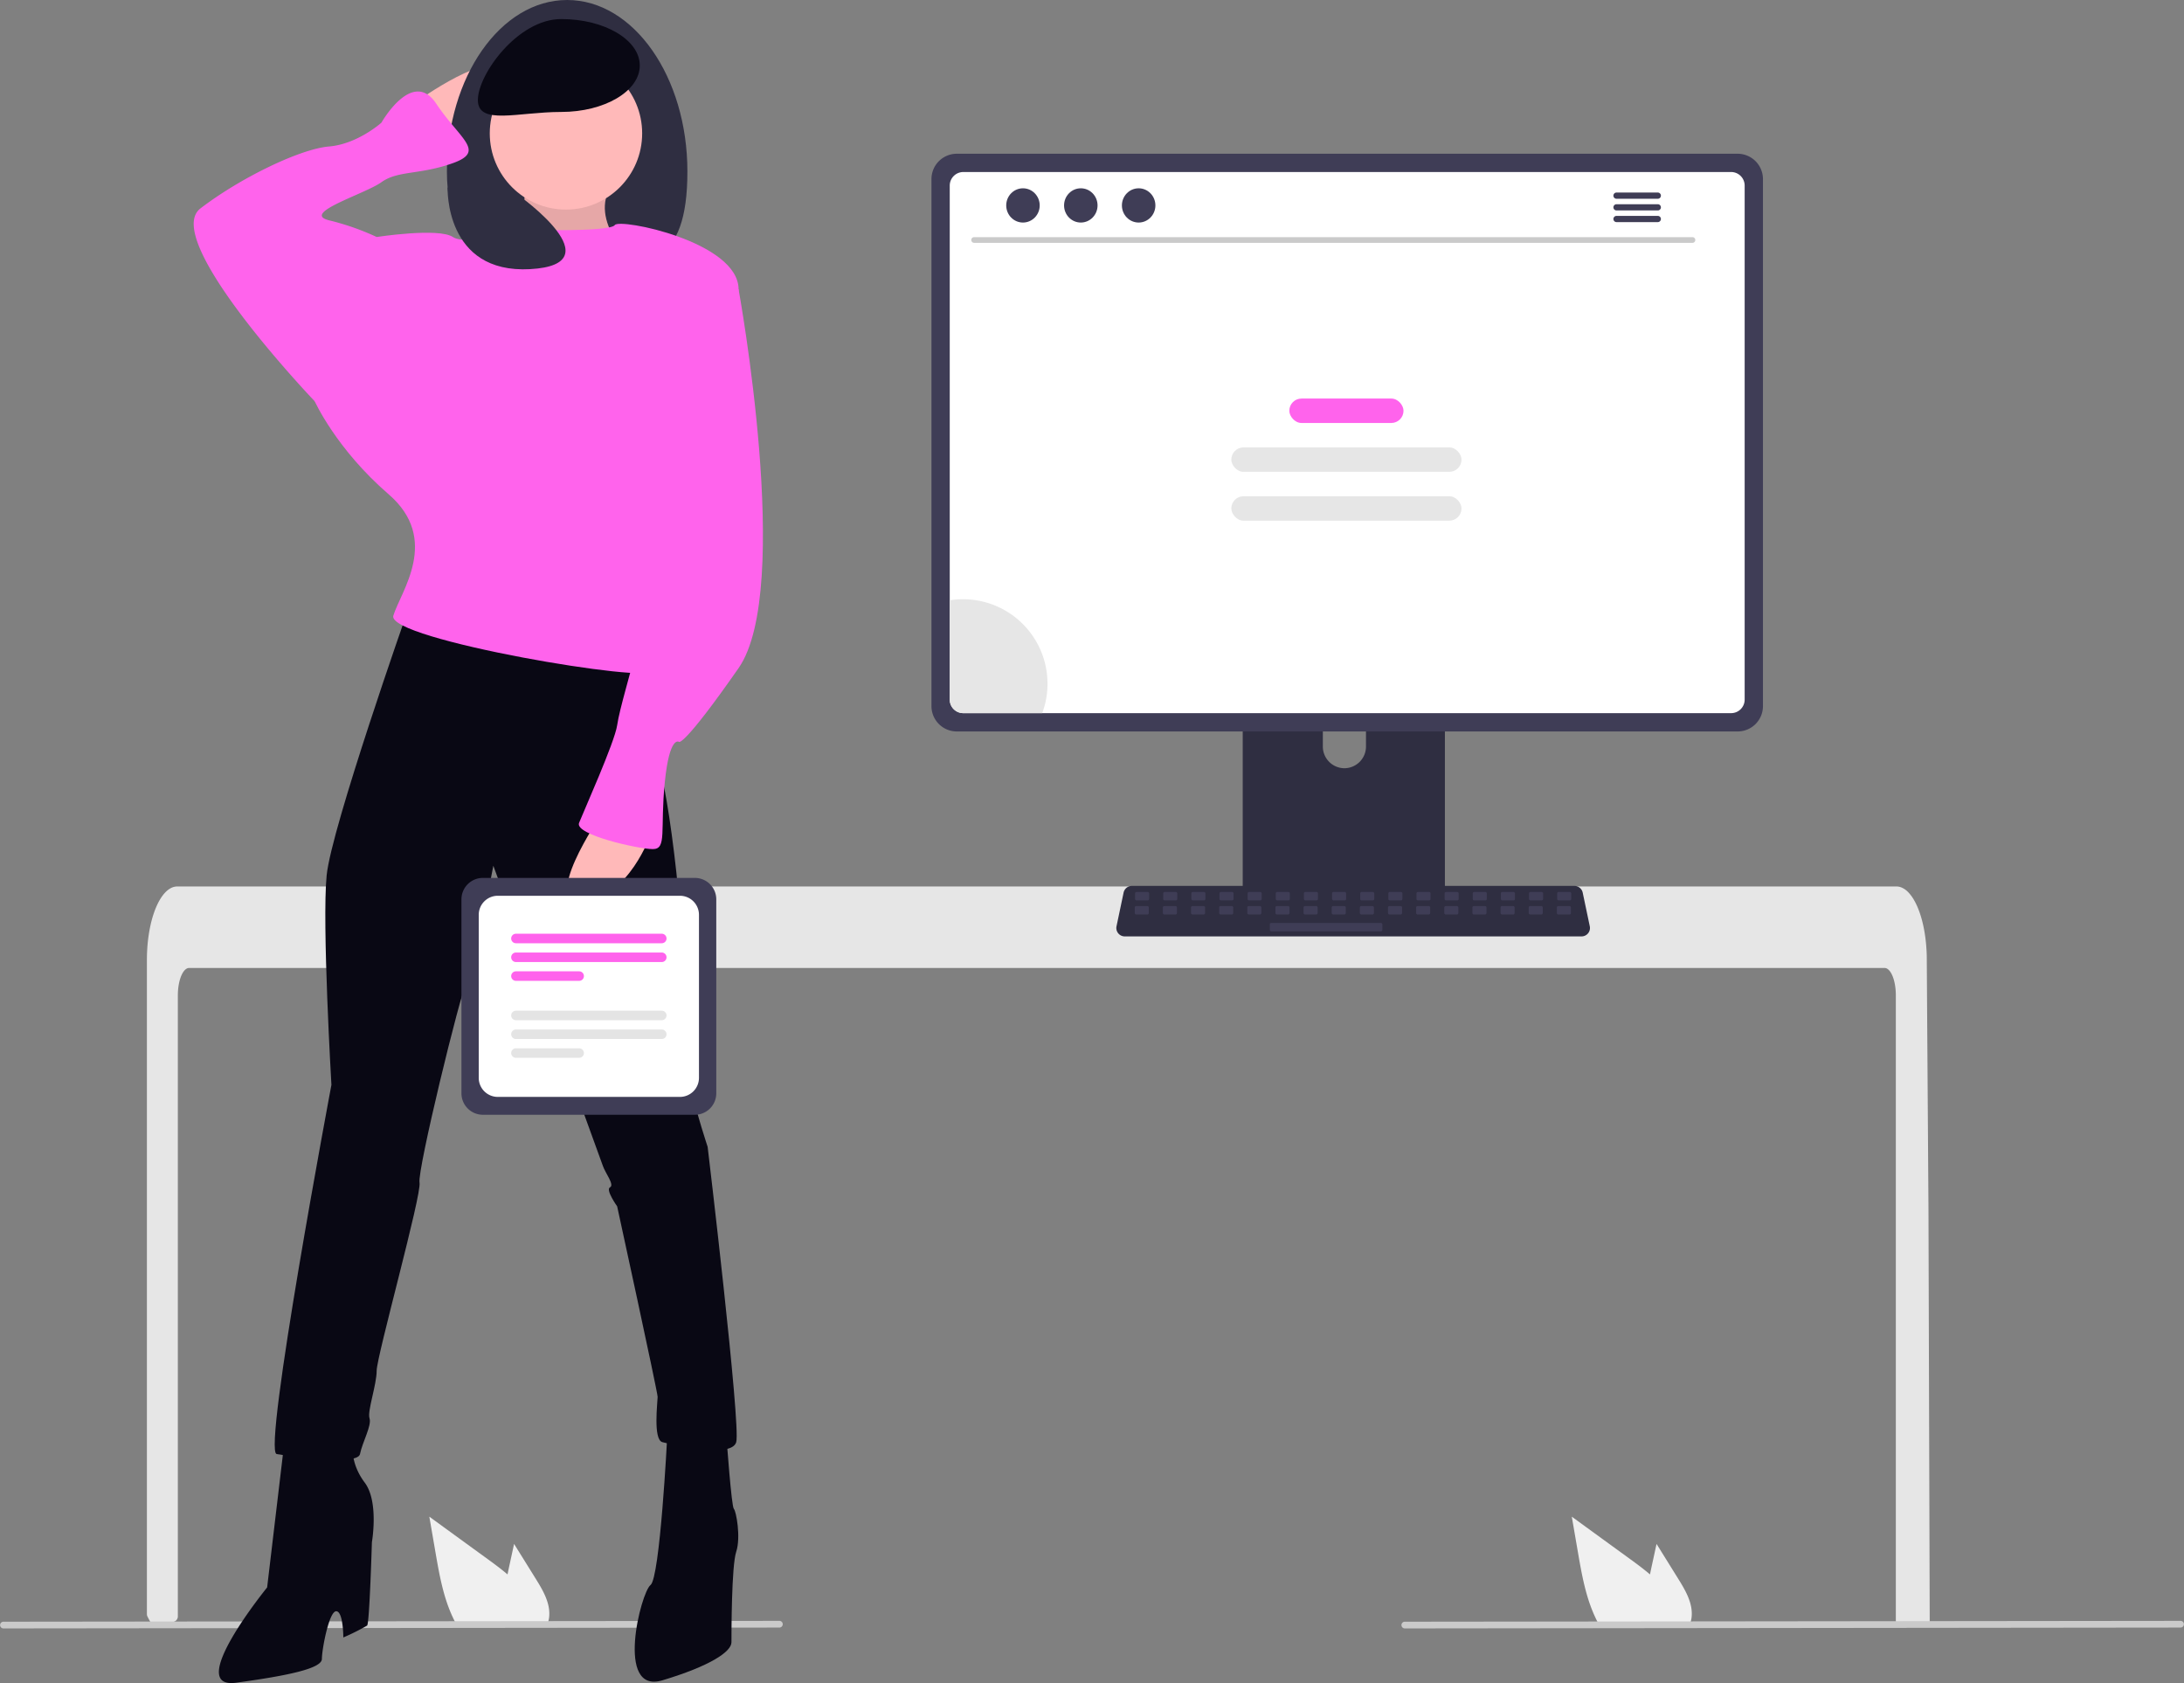<svg xmlns="http://www.w3.org/2000/svg" width="776.131" height="597.953" viewBox="0 0 776.131 597.953" xmlns:xlink="http://www.w3.org/1999/xlink" role="img" artist="Katerina Limpitsouni" source="https://undraw.co/">
  <rect x="0" y="0" width="776.131" height="597.953" fill="#808080" stroke="none"/>
  <g id="Group_250" data-name="Group 250" transform="translate(-588.934 -261.267)">
    <path id="Path_4007-1854" data-name="Path 4007" d="M902.658,524.88c0-5.36-1.8-9.71-4.01-9.72H296.158c-2.22.01-4.01,4.36-4.02,9.72V745.523a2,2,0,0,1-1.809,1.994q-2.425.233-4.851.433c-.04,0-.08.01-.12.01-.88.08-1.76.14-2.64.21h-.01q-.679-1.255-1.342-2.533a2.011,2.011,0,0,1-.228-.929V512.27c0-1.48.06-2.97.16-4.44a56.881,56.881,0,0,1,.75-6.02c1.69-9.29,5.51-15.58,9.85-15.6h611a4.682,4.682,0,0,1,1.84.39,7.174,7.174,0,0,1,2.27,1.59,14.068,14.068,0,0,1,2.23,3.05c2.14,3.77,3.67,9.39,4.21,15.93,0,.06.01.12.01.18.14,1.62.21,3.27.2,4.92l.14,21.43.09,12.78.27,40.1.1,14.24.44,146.2h0a2,2,0,0,1-2,2h-8.04a2,2,0,0,1-2-2Z" transform="translate(360 90)" fill="#e6e6e6"/>
    <path id="Path_4018-1855" data-name="Path 4018" d="M738.942,385.934H674.023a3.464,3.464,0,0,0-3.459,3.467V491.955H742.41V389.4a3.466,3.466,0,0,0-3.468-3.467ZM706.7,444.2a7.7,7.7,0,0,1-7.666-7.666V424.71a7.666,7.666,0,1,1,15.332,0v11.829A7.7,7.7,0,0,1,706.7,444.2Z" transform="translate(360 90)" fill="#2f2e41"/>
    <path id="Path_4019-1856" data-name="Path 4019" d="M670.341,488.675v9.894a1.938,1.938,0,0,0,1.934,1.934H740.7a1.944,1.944,0,0,0,1.934-1.934v-9.894Z" transform="translate(360 90)" fill="#3f3d56"/>
    <path id="Path_4020-1857" data-name="Path 4020" d="M846.443,225.888h-277.5a9.008,9.008,0,0,0-8.994,8.994V422.144a9,9,0,0,0,8.994,8.994h277.5a9,9,0,0,0,8.994-8.994V234.882A9.008,9.008,0,0,0,846.443,225.888Z" transform="translate(360 90)" fill="#3f3d56"/>
    <path id="Path_4021-1858" data-name="Path 4021" d="M844.126,232.384H571.256a4.821,4.821,0,0,0-4.81,4.82v182.62a4.818,4.818,0,0,0,4.81,4.81h272.87a4.818,4.818,0,0,0,4.81-4.81V237.2a4.82,4.82,0,0,0-4.81-4.82Z" transform="translate(360 90)" fill="#fff"/>
    <path id="Path_4022-1859" data-name="Path 4022" d="M790.976,503.947H628.633a2.986,2.986,0,0,1-2.922-3.6l2.519-11.964a3,3,0,0,1,2.922-2.371H788.457a3,3,0,0,1,2.922,2.371l2.519,11.964a2.986,2.986,0,0,1-2.922,3.6Z" transform="translate(360 90)" fill="#2f2e41"/>
    <rect id="Rectangle_846" data-name="Rectangle 846" width="5" height="3" rx="0.488" transform="translate(992.305 578.165)" fill="#3f3d56"/>
    <rect id="Rectangle_847" data-name="Rectangle 847" width="5" height="3" rx="0.488" transform="translate(1002.305 578.165)" fill="#3f3d56"/>
    <rect id="Rectangle_848" data-name="Rectangle 848" width="5" height="3" rx="0.488" transform="translate(1012.305 578.165)" fill="#3f3d56"/>
    <rect id="Rectangle_849" data-name="Rectangle 849" width="5" height="3" rx="0.488" transform="translate(1022.305 578.165)" fill="#3f3d56"/>
    <rect id="Rectangle_850" data-name="Rectangle 850" width="5" height="3" rx="0.488" transform="translate(1032.305 578.165)" fill="#3f3d56"/>
    <rect id="Rectangle_851" data-name="Rectangle 851" width="5" height="3" rx="0.488" transform="translate(1042.305 578.165)" fill="#3f3d56"/>
    <rect id="Rectangle_852" data-name="Rectangle 852" width="5" height="3" rx="0.488" transform="translate(1052.305 578.165)" fill="#3f3d56"/>
    <rect id="Rectangle_853" data-name="Rectangle 853" width="5" height="3" rx="0.488" transform="translate(1062.305 578.165)" fill="#3f3d56"/>
    <rect id="Rectangle_854" data-name="Rectangle 854" width="5" height="3" rx="0.488" transform="translate(1072.305 578.165)" fill="#3f3d56"/>
    <rect id="Rectangle_855" data-name="Rectangle 855" width="5" height="3" rx="0.488" transform="translate(1082.305 578.165)" fill="#3f3d56"/>
    <rect id="Rectangle_856" data-name="Rectangle 856" width="5" height="3" rx="0.488" transform="translate(1092.305 578.165)" fill="#3f3d56"/>
    <rect id="Rectangle_857" data-name="Rectangle 857" width="5" height="3" rx="0.488" transform="translate(1102.305 578.165)" fill="#3f3d56"/>
    <rect id="Rectangle_858" data-name="Rectangle 858" width="5" height="3" rx="0.488" transform="translate(1112.305 578.165)" fill="#3f3d56"/>
    <rect id="Rectangle_859" data-name="Rectangle 859" width="5" height="3" rx="0.488" transform="translate(1122.305 578.165)" fill="#3f3d56"/>
    <rect id="Rectangle_860" data-name="Rectangle 860" width="5" height="3" rx="0.488" transform="translate(1132.305 578.165)" fill="#3f3d56"/>
    <rect id="Rectangle_861" data-name="Rectangle 861" width="5" height="3" rx="0.488" transform="translate(1142.305 578.165)" fill="#3f3d56"/>
    <rect id="Rectangle_862" data-name="Rectangle 862" width="5" height="3" rx="0.488" transform="translate(992.187 583.165)" fill="#3f3d56"/>
    <rect id="Rectangle_863" data-name="Rectangle 863" width="5" height="3" rx="0.488" transform="translate(1002.187 583.165)" fill="#3f3d56"/>
    <rect id="Rectangle_864" data-name="Rectangle 864" width="5" height="3" rx="0.488" transform="translate(1012.187 583.165)" fill="#3f3d56"/>
    <rect id="Rectangle_865" data-name="Rectangle 865" width="5" height="3" rx="0.488" transform="translate(1022.187 583.165)" fill="#3f3d56"/>
    <rect id="Rectangle_866" data-name="Rectangle 866" width="5" height="3" rx="0.488" transform="translate(1032.187 583.165)" fill="#3f3d56"/>
    <rect id="Rectangle_867" data-name="Rectangle 867" width="5" height="3" rx="0.488" transform="translate(1042.187 583.165)" fill="#3f3d56"/>
    <rect id="Rectangle_868" data-name="Rectangle 868" width="5" height="3" rx="0.488" transform="translate(1052.187 583.165)" fill="#3f3d56"/>
    <rect id="Rectangle_869" data-name="Rectangle 869" width="5" height="3" rx="0.488" transform="translate(1062.187 583.165)" fill="#3f3d56"/>
    <rect id="Rectangle_870" data-name="Rectangle 870" width="5" height="3" rx="0.488" transform="translate(1072.187 583.165)" fill="#3f3d56"/>
    <rect id="Rectangle_871" data-name="Rectangle 871" width="5" height="3" rx="0.488" transform="translate(1082.187 583.165)" fill="#3f3d56"/>
    <rect id="Rectangle_872" data-name="Rectangle 872" width="5" height="3" rx="0.488" transform="translate(1092.187 583.165)" fill="#3f3d56"/>
    <rect id="Rectangle_873" data-name="Rectangle 873" width="5" height="3" rx="0.488" transform="translate(1102.187 583.165)" fill="#3f3d56"/>
    <rect id="Rectangle_874" data-name="Rectangle 874" width="5" height="3" rx="0.488" transform="translate(1112.187 583.165)" fill="#3f3d56"/>
    <rect id="Rectangle_875" data-name="Rectangle 875" width="5" height="3" rx="0.488" transform="translate(1122.187 583.165)" fill="#3f3d56"/>
    <rect id="Rectangle_876" data-name="Rectangle 876" width="5" height="3" rx="0.488" transform="translate(1132.187 583.165)" fill="#3f3d56"/>
    <rect id="Rectangle_877" data-name="Rectangle 877" width="5" height="3" rx="0.488" transform="translate(1142.187 583.165)" fill="#3f3d56"/>
    <rect id="Rectangle_878" data-name="Rectangle 878" width="40" height="3" rx="0.488" transform="translate(1040.187 589.165)" fill="#3f3d56"/>
    <path id="Path_4023-1860" data-name="Path 4023" d="M825.334,732.182l-7.71-12.39-1.54,7.08c-.27,1.24-.54,2.5-.79,3.75-2.19-1.87-4.52-3.6-6.8-5.26q-10.5-7.62-20.99-15.26l2.19,12.7c1.35,7.82,2.76,15.8,6.1,22.95.37.81.77,1.61,1.2,2.39h32.54a10.5,10.5,0,0,0,.54-2.24.767.767,0,0,0,.01-.15C830.594,740.9,827.914,736.332,825.334,732.182Z" transform="translate(360 90)" fill="#f0f0f0"/>
    <path id="Path_4024-1861" data-name="Path 4024" d="M385.334,732.182l-7.71-12.39-1.54,7.08c-.27,1.24-.54,2.5-.79,3.75-2.19-1.87-4.52-3.6-6.8-5.26q-10.5-7.62-20.99-15.26l2.19,12.7c1.35,7.82,2.76,15.8,6.1,22.95.37.81.77,1.61,1.2,2.39h32.54a10.488,10.488,0,0,0,.54-2.24.774.774,0,0,0,.01-.15C390.594,740.9,387.914,736.332,385.334,732.182Z" transform="translate(394 90)" fill="#f0f0f0"/>
    <path id="Path_4025-1862" data-name="Path 4025" d="M1003.875,749.5l-275.75.307a1.191,1.191,0,0,1,0-2.381l275.75-.307a1.191,1.191,0,0,1,0,2.381Z" transform="translate(360 90)" fill="#cacaca"/>
    <path id="Path_4026-1863" data-name="Path 4026" d="M830.41,257.545H575.086a1.016,1.016,0,0,1,0-2.031H830.41a1.016,1.016,0,0,1,0,2.031Z" transform="translate(360 90)" fill="#cacaca"/>
    <ellipse id="Ellipse_687" data-name="Ellipse 687" cx="5.95" cy="6.083" rx="5.95" ry="6.083" transform="translate(946.517 328.165)" fill="#3f3d56"/>
    <ellipse id="Ellipse_688" data-name="Ellipse 688" cx="5.95" cy="6.083" rx="5.95" ry="6.083" transform="translate(967.072 328.165)" fill="#3f3d56"/>
    <ellipse id="Ellipse_689" data-name="Ellipse 689" cx="5.95" cy="6.083" rx="5.95" ry="6.083" transform="translate(987.628 328.165)" fill="#3f3d56"/>
    <path id="Path_4027-1864" data-name="Path 4027" d="M818.033,239.672h-14.6a1.106,1.106,0,1,0,0,2.211h14.6a1.106,1.106,0,1,0,0-2.211Z" transform="translate(360 90)" fill="#3f3d56"/>
    <path id="Path_4028-1865" data-name="Path 4028" d="M818.033,243.822h-14.6a1.106,1.106,0,1,0,0,2.211h14.6a1.106,1.106,0,1,0,0-2.211Z" transform="translate(360 90)" fill="#3f3d56"/>
    <path id="Path_4029-1866" data-name="Path 4029" d="M818.033,247.967h-14.6a1.106,1.106,0,1,0,0,2.211h14.6a1.106,1.106,0,1,0,0-2.211Z" transform="translate(360 90)" fill="#3f3d56"/>
    <rect id="Rectangle_879" data-name="Rectangle 879" width="40.582" height="8.678" rx="4.339" transform="translate(1047.12 402.863)" fill="#ff63ec"/>
    <rect id="Rectangle_880" data-name="Rectangle 880" width="81.802" height="8.678" rx="4.339" transform="translate(1026.51 420.22)" fill="#e6e6e6"/>
    <rect id="Rectangle_881" data-name="Rectangle 881" width="81.802" height="8.678" rx="4.339" transform="translate(1026.51 437.575)" fill="#e6e6e6"/>
    <path id="Path_4030-1867" data-name="Path 4030" d="M601.186,414.164a29.815,29.815,0,0,1-1.88,10.47h-28.05a4.818,4.818,0,0,1-4.81-4.81v-35.28a29.634,29.634,0,0,1,4.74-.38,30,30,0,0,1,30,30Z" transform="translate(360 90)" fill="#e6e6e6"/>
    <path id="Path_4041-1868" data-name="Path 4041" d="M471.875,749.5l-275.75.307a1.191,1.191,0,0,1,0-2.381l275.75-.307a1.191,1.191,0,1,1,0,2.381Z" transform="translate(394 90)" fill="#cacaca"/>
    <g id="Group_65" data-name="Group 65" transform="translate(-17627.836 -2386.115)">
      <path id="Path_1025-1869" data-name="Path 1025" d="M833.659,275.919s27.078-19.462,30.463-10.154S843.813,292,843.813,292Z" transform="translate(17531.352 2407.426)" fill="#ffb9b9"/>
      <path id="Path_1026-1870" data-name="Path 1026" d="M926.005,309.017c0,33.648-14.487,34.693-38.087,34.693s-47.377-1.045-47.377-34.693,19.132-60.925,42.732-60.925S926.005,275.369,926.005,309.017Z" transform="translate(17535.047 2399.29)" fill="#2f2e41"/>
      <path id="Path_1027-1871" data-name="Path 1027" d="M863.722,288.248s3.385,25.385-12.693,27.078,52.463,6.769,52.463,6.769-17.77-16.077-8.462-28.77S863.722,288.248,863.722,288.248Z" transform="translate(17539.367 2419.636)" fill="#ffb9b9"/>
      <path id="Path_1028-1872" data-name="Path 1028" d="M863.722,288.248s3.385,25.385-12.693,27.078,52.463,6.769,52.463,6.769-17.77-16.077-8.462-28.77S863.722,288.248,863.722,288.248Z" transform="translate(17539.367 2419.636)" opacity="0.1"/>
      <path id="Path_1029-1873" data-name="Path 1029" d="M810.888,582.551l-5.923,49.925s-29.616,36.386-11,33.847,30.462-5.077,30.462-8.462,2.539-16.924,5.077-16.924,2.539,9.308,2.539,9.308a78.288,78.288,0,0,0,8.462-4.231c.846-.846,1.692-29.616,1.692-29.616s2.539-14.385-2.539-21.154-4.231-12.693-4.231-12.693Z" transform="translate(17506.736 2578.886)" fill="#090814"/>
      <path id="Path_1030-1874" data-name="Path 1030" d="M895.5,580.349s-2.539,49.924-5.923,52.463-12.693,38.924,4.231,33.847,24.539-10.154,24.539-13.539,0-27.078,1.692-32.155,0-14.385-.846-15.231-2.539-24.539-2.539-24.539Z" transform="translate(17558.363 2577.703)" fill="#090814"/>
      <path id="Path_1031-1875" data-name="Path 1031" d="M847.958,389.308s-27.078,77-28.77,93.926S820.88,557.7,820.88,557.7,796.341,688.01,801.418,688.856s28.77,4.231,29.616,0,4.231-10.154,3.385-12.693,2.539-11.847,2.539-16.924,16.077-62.617,15.231-66.848,14.385-66.848,16.924-71.925,9.308-40.617,9.308-40.617S916.5,583.93,917.345,586.468s4.231,6.769,2.539,7.616,2.539,6.769,2.539,6.769,14.385,66,14.385,67.694-1.692,15.231,1.692,16.078,24.539,5.923,26.232,0S954.577,579.7,954.577,579.7s-14.385-43.155-10.154-54.156-4.231-77-7.616-82.079-4.231-35.54-4.231-35.54Z" transform="translate(17513.668 2475.119)" fill="#090814"/>
      <circle id="Ellipse_178" data-name="Ellipse 178" cx="27.078" cy="27.078" r="27.078" transform="translate(18390.82 2667.691)" fill="#ffb9b9"/>
      <path id="Path_1032-1876" data-name="Path 1032" d="M884.449,301.966s30.462.846,32.155-1.692,44,5.923,44,22.847-24.539,82.926-24.539,82.926-9.308,47.386-6.769,52.463-93.926-11-91.387-19.462,16.924-27.078-1.692-43.155-26.232-33-26.232-33l22-58.386s22-3.385,27.078,0S884.449,301.966,884.449,301.966Z" transform="translate(17518.639 2427.072)" fill="#ff63ec"/>
      <path id="Path_1033-1877" data-name="Path 1033" d="M830.937,383.546l-5.923-4.231s-55-57.54-40.617-68.541,35.54-21.154,45.694-22,18.616-8.462,18.616-8.462,11-19.462,19.462-6.769,17.77,16.924,5.923,21.155-19.462,2.538-25.385,6.769-28.77,11-18.616,13.539a90.82,90.82,0,0,1,16.923,5.923l11,19.462Z" transform="translate(17503.611 2410.648)" fill="#ff63ec"/>
      <path id="Path_1034-1878" data-name="Path 1034" d="M880.174,436.655s-22,32.155-5.923,30.462,23.693-23.693,23.693-23.693Z" transform="translate(17549.992 2500.544)" fill="#ffb9b9"/>
      <path id="Path_1035-1879" data-name="Path 1035" d="M921.9,312.231l5.923,4.231s19.462,106.619,0,134.543-21.154,26.231-21.154,26.231-3.385-2.539-5.077,14.385.846,23.693-4.231,23.693-27.924-5.077-26.232-9.308,12.693-28.77,13.539-34.693,5.077-19.462,6.77-27.078-7.616-11.847-3.385-27.924,10.154-44.848,10.154-50.771S921.9,312.231,921.9,312.231Z" transform="translate(17551.424 2433.731)" fill="#ff63ec"/>
      <path id="Path_1036-1880" data-name="Path 1036" d="M905.238,269c0,9.113-12.5,16.5-27.924,16.5S847.7,290.38,847.7,281.267s14.194-28.77,29.616-28.77S905.238,259.884,905.238,269Z" transform="translate(17538.891 2401.655)" fill="#090814"/>
      <path id="Path_1037-1881" data-name="Path 1037" d="M840.708,291.447s-1.14,30.675,29.343,28.983-4.119-26.221-4.119-26.221Z" transform="translate(17535.133 2422.571)" fill="#2f2e41"/>
    </g>
    <g id="Group_243" data-name="Group 243" transform="translate(-130.367 -8.246)">
      <path id="Path_4010-1882" data-name="Path 4010" d="M606.227,575.564H530.9a7.623,7.623,0,0,1-7.615-7.615V499.026a7.623,7.623,0,0,1,7.615-7.615h75.33a7.623,7.623,0,0,1,7.615,7.615v68.923A7.623,7.623,0,0,1,606.227,575.564Z" transform="translate(360 90)" fill="#3f3d56"/>
      <path id="Path_4011-1883" data-name="Path 4011" d="M601.272,569.568h-64.74a6.769,6.769,0,0,1-6.761-6.761V504.869a6.769,6.769,0,0,1,6.761-6.761h64.74a6.769,6.769,0,0,1,6.761,6.761v57.938a6.769,6.769,0,0,1-6.761,6.761Z" transform="translate(359.66 89.65)" fill="#fff"/>
      <path id="Path_4012-1884" data-name="Path 4012" d="M595.45,515.721H543.627a1.69,1.69,0,0,1,0-3.38H595.45a1.69,1.69,0,0,1,0,3.38Z" transform="translate(359.024 88.905)" fill="#ff63ec"/>
      <path id="Path_4013-1885" data-name="Path 4013" d="M595.45,522.768H543.627a1.69,1.69,0,1,1,0-3.38H595.45a1.69,1.69,0,0,1,0,3.38Z" transform="translate(359.024 88.536)" fill="#ff63ec"/>
      <path id="Path_4014-1886" data-name="Path 4014" d="M566.091,529.815H543.627a1.69,1.69,0,1,1,0-3.38h22.464a1.69,1.69,0,0,1,0,3.38Z" transform="translate(359.024 88.167)" fill="#ff63ec"/>
      <path id="Path_4015-1887" data-name="Path 4015" d="M595.45,544.575H543.627a1.69,1.69,0,0,1,0-3.38H595.45a1.69,1.69,0,0,1,0,3.38Z" transform="translate(359.024 87.395)" fill="#e4e4e4"/>
      <path id="Path_4016-1888" data-name="Path 4016" d="M595.45,551.622H543.627a1.69,1.69,0,1,1,0-3.38H595.45a1.69,1.69,0,0,1,0,3.38Z" transform="translate(359.024 87.026)" fill="#e4e4e4"/>
      <path id="Path_4017-1889" data-name="Path 4017" d="M566.091,558.669H543.627a1.69,1.69,0,1,1,0-3.38h22.464a1.69,1.69,0,0,1,0,3.38Z" transform="translate(359.024 86.657)" fill="#e4e4e4"/>
    </g>
  </g>
</svg>